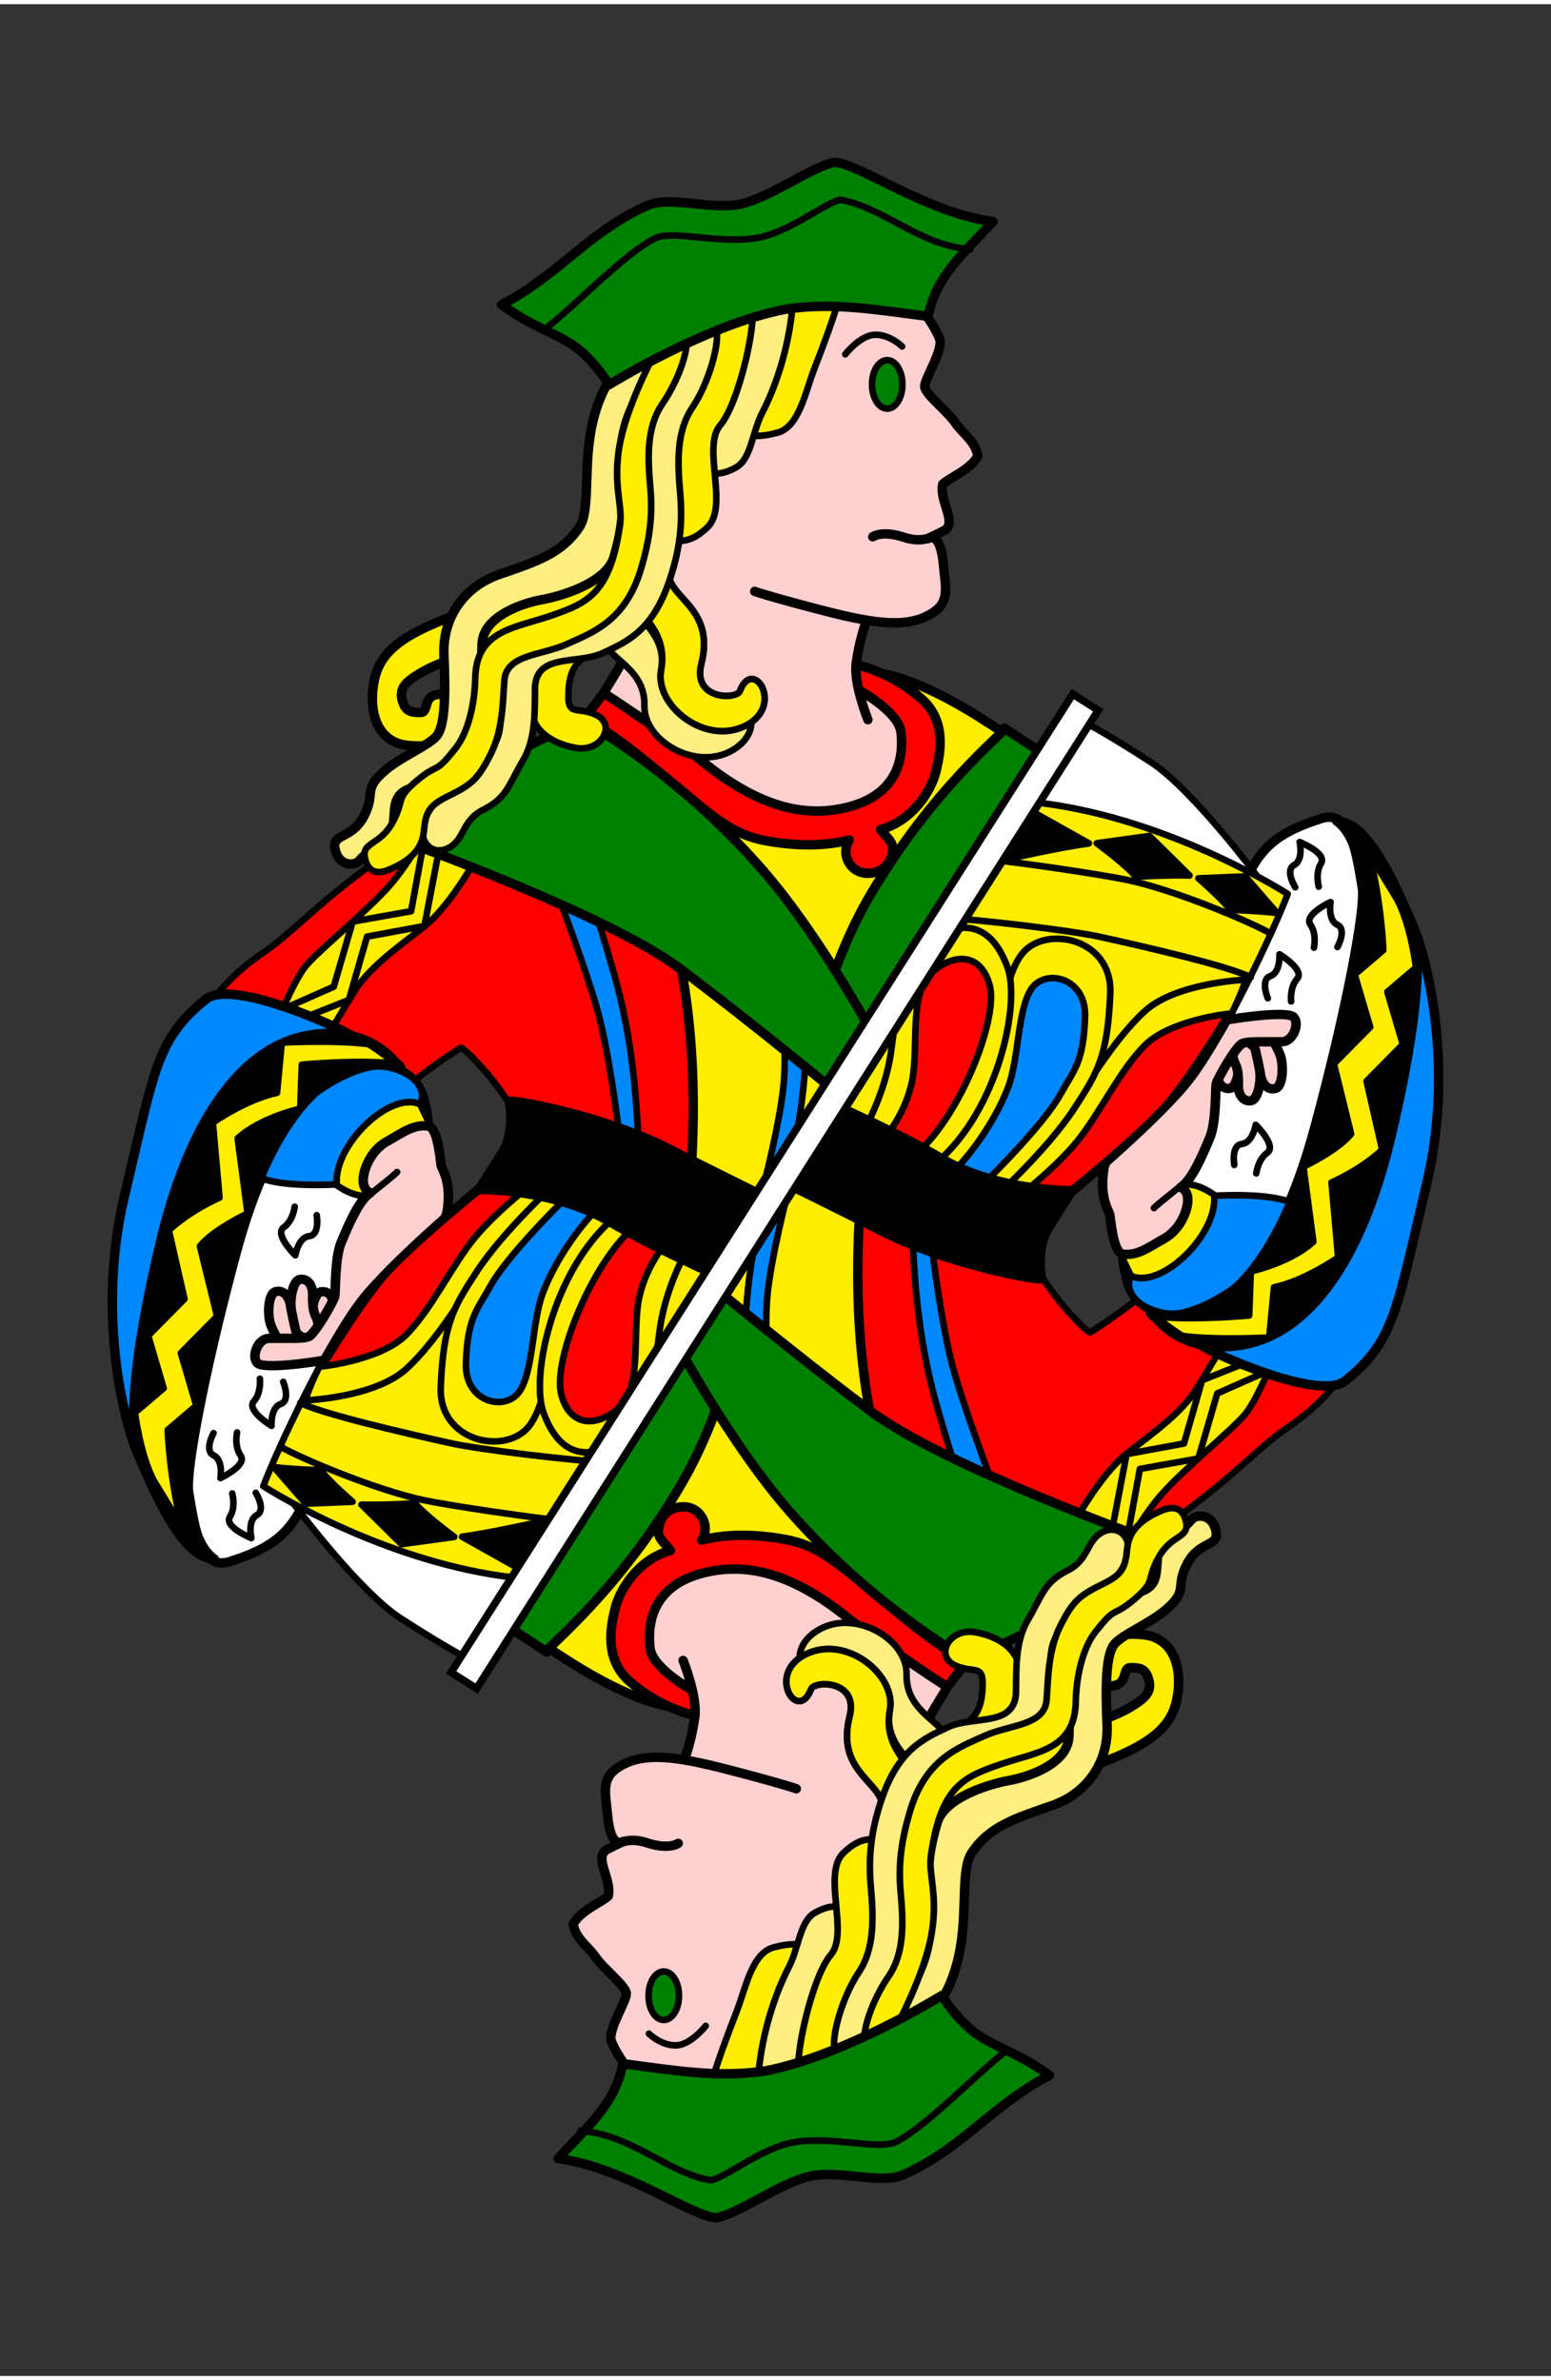 <?xml version="1.0" encoding="UTF-8" standalone="no"?>
<!-- Created with Sodipodi ("http://www.sodipodi.com/") -->
<svg
   xmlns:dc="http://purl.org/dc/elements/1.1/"
   xmlns:cc="http://web.resource.org/cc/"
   xmlns:rdf="http://www.w3.org/1999/02/22-rdf-syntax-ns#"
   xmlns:svg="http://www.w3.org/2000/svg"
   xmlns="http://www.w3.org/2000/svg"
   xmlns:xlink="http://www.w3.org/1999/xlink"
   xmlns:sodipodi="http://sodipodi.sourceforge.net/DTD/sodipodi-0.dtd"
   xmlns:inkscape="http://www.inkscape.org/namespaces/inkscape"
   viewBox="0 0 206 315"
   id="svg548"
   sodipodi:version="0.32"
   width="58mm"
   height="89mm"
   sodipodi:docname="jack-of-diamonds.svg"
   sodipodi:docbase="/home/mikelima/kde/src/playground/artwork/carddecks/tigullio"
   inkscape:version="0.45.1"
   inkscape:output_extension="org.inkscape.output.svg.inkscape">
  <rect x="0" y="0" width="206" height="315" fill="#333333" stroke="none"/>
  <defs
     id="defs550" />
  <sodipodi:namedview
     id="base"
     showgrid="true"
     showguides="false"
     inkscape:zoom="1.6951494"
     inkscape:cx="127.39697"
     inkscape:cy="120.8491"
     inkscape:window-width="1160"
     inkscape:window-height="747"
     inkscape:window-x="0"
     inkscape:window-y="26"
     inkscape:current-layer="svg548" />
  <path
     style="fill:none;fill-rule:evenodd;stroke:black;stroke-opacity:1;stroke-width:0.875;stroke-linejoin:miter;stroke-linecap:round;fill-opacity:1;stroke-dasharray:none;"
     d=""
     id="path734"
     sodipodi:nodetypes="c" />
  <g
     id="g23145">
    <path
       sodipodi:nodetypes="cscsc"
       id="path3654"
       d="M 65.154,120.089 C 65.154,120.089 66.758,127.235 66.228,130.112 C 65.154,135.938 61.054,138.599 61.054,138.599 C 61.054,138.599 61.965,133.13 61.054,130.912 C 60.143,128.695 57.949,125.886 57.949,125.886"
       style="opacity:1;color:black;fill:none;fill-opacity:1;fill-rule:nonzero;stroke:#ffffff;stroke-width:0.877;stroke-linecap:round;stroke-linejoin:round;marker:none;marker-start:none;marker-mid:none;marker-end:none;stroke-miterlimit:4;stroke-dasharray:none;stroke-dashoffset:0;stroke-opacity:1;visibility:visible;display:inline;overflow:visible" />
    <path
       sodipodi:nodetypes="cssssscscccc"
       id="path3656"
       d="M 53.81,110.807 C 53.81,110.807 52.627,111.694 46.862,116.129 C 41.097,120.564 38.531,123.521 35.083,125.886 C 31.636,128.251 29.714,130.248 27.94,132.686 C 26.166,135.124 24.22,142.443 30.071,145.991 C 35.923,149.539 50.706,146.228 54.697,143.182 C 58.688,140.136 61.202,138.599 61.202,138.599 C 61.202,138.599 61.645,138.599 64.158,141.408 C 66.671,144.217 68.15,146.878 68.15,146.878 L 101.116,163.435 L 120.925,131.208 L 53.81,110.807 z "
       style="opacity:1;color:black;fill:red;fill-opacity:1;fill-rule:nonzero;stroke:black;stroke-width:0.875;stroke-linecap:round;stroke-linejoin:round;marker:none;marker-start:none;marker-mid:none;marker-end:none;stroke-miterlimit:4;stroke-dasharray:none;stroke-dashoffset:0;stroke-opacity:1;visibility:visible;display:inline;overflow:visible" />
    <path
       sodipodi:nodetypes="cscsccc"
       id="path2842"
       d="M 133.173,96.663 C 132.485,96.387 125.085,90.86 118.194,89.136 C 109.266,86.904 95.926,94.154 77.144,95.931 C 85.001,107.482 93.677,124.573 91.818,154.56 C 90.815,170.613 97.423,168.998 97.423,168.998 L 139.027,102.935 L 133.173,96.663 z "
       style="opacity:1;color:black;fill:#fe0;fill-opacity:1;fill-rule:nonzero;stroke:black;stroke-width:1.25;stroke-linecap:round;stroke-linejoin:round;marker:none;marker-start:none;marker-mid:none;marker-end:none;stroke-miterlimit:4;stroke-dasharray:none;stroke-dashoffset:0;stroke-opacity:1;visibility:visible;display:inline;overflow:visible" />
    <path
       sodipodi:nodetypes="csscsscssccc"
       id="path2840"
       d="M 111.928,87.299 C 114.349,87.74 118.51,88.847 122.406,92.272 C 125.745,95.207 124.915,99.485 124.288,101.994 C 123.661,104.502 121.2,108.466 116.952,109.625 C 118.25,111.254 119.011,111.399 118.28,113.492 C 117.566,115.538 114.297,116.245 112.894,114.24 C 111.715,112.555 112.79,111.006 112.79,111.006 C 112.79,111.006 109.451,112.043 104.37,111.485 C 99.045,110.901 97.23,110.065 91.216,105.053 C 85.202,100.041 80.963,96.428 77.447,94.968 C 78.764,93.431 80.07,91.659 80.803,90.644 L 111.928,87.299 z "
       style="opacity:1;color:black;fill:red;fill-opacity:1;fill-rule:nonzero;stroke:black;stroke-width:1.253;stroke-linecap:round;stroke-linejoin:round;marker:none;marker-start:none;marker-mid:none;marker-end:none;stroke-miterlimit:4;stroke-dasharray:none;stroke-dashoffset:0;stroke-opacity:1;visibility:visible;display:inline;overflow:visible" />
    <g
       style="opacity:1"
       id="g2834">
      <path
         sodipodi:nodetypes="cssscsssssccsc"
         style="opacity:1;color:black;fill:#ffd0d0;fill-opacity:1;fill-rule:nonzero;stroke:black;stroke-width:1.25;stroke-linecap:round;stroke-linejoin:round;marker:none;marker-start:none;marker-mid:none;marker-end:none;stroke-miterlimit:4;stroke-dasharray:none;stroke-dashoffset:0;stroke-opacity:1;visibility:visible;display:inline;overflow:visible"
         d="M 114.062,91.081 C 114.062,91.081 119.344,93.954 119.658,96.663 C 120.186,101.222 118.325,105.126 112.79,106.593 C 107.254,108.06 101.104,106.935 93.221,100.53 C 91.826,99.397 81.506,92.209 80.19,91.541 C 80.871,89.992 84.651,85.317 84.599,80.565 C 84.532,74.489 83.388,70.98 82.385,65.512 C 81.383,60.045 81.608,53.602 83.658,49.519 C 84.867,47.11 88.467,38.976 100.495,35.969 C 112.524,32.962 117.85,33.8 120.285,36.348 C 122.72,38.896 123.292,41.903 123.292,41.903 L 115.273,81.506 C 115.273,81.506 114.356,83.304 113.73,87.428 C 113.312,90.183 115.273,95.029 115.273,95.029"
         id="path2822" />
      <path
         style="opacity:1;color:black;fill:#ffd0d0;fill-opacity:1;fill-rule:nonzero;stroke:black;stroke-width:1.253;stroke-linecap:round;stroke-linejoin:round;marker:none;marker-start:none;marker-mid:none;marker-end:none;stroke-miterlimit:4;stroke-dasharray:none;stroke-dashoffset:0;stroke-opacity:1;visibility:visible;display:inline;overflow:visible"
         d="M 122.72,40.901 C 122.72,40.901 124.324,43.09 124.811,44.501 C 125.297,45.913 122.812,49.756 122.812,50.758 C 122.812,51.761 125.823,54.061 126.826,55.541 C 127.828,57.022 129.541,58.046 129.872,59.99 C 129.054,61.724 125.998,62.965 125.223,63.734 C 124.671,65.999 127.302,68.967 125.297,69.97 C 123.292,70.972 123.292,70.972 123.292,70.972 C 123.292,70.972 124.88,69.823 125.297,74.397 C 125.611,77.841 126.367,79.801 122.825,81.401 C 119.283,83.001 114.307,81.867 107.254,79.993 C 101.283,78.407 100.238,77.989 100.238,77.989"
         id="path2818"
         sodipodi:nodetypes="csssccscsssc" />
    </g>
    <g
       id="g2786">
      <path
         style="opacity:1;color:black;fill:#fe0;fill-opacity:1;fill-rule:nonzero;stroke:black;stroke-width:0.875;stroke-linecap:round;stroke-linejoin:round;marker:none;marker-start:none;marker-mid:none;marker-end:none;stroke-miterlimit:4;stroke-dasharray:none;stroke-dashoffset:0;stroke-opacity:1;visibility:visible;display:inline;overflow:visible"
         d="M 101.864,45.095 C 101.864,45.095 99.083,53.506 96.976,53.914 C 95.009,55.06 97.57,58.445 103.013,56.974 C 106.118,56.401 106.928,51.554 108.15,48.435 C 110.887,41.453 112.885,35.369 112.289,33.487 C 111.692,31.606 102.275,33.851 101.864,45.095 z "
         id="path2768"
         sodipodi:nodetypes="cccssc" />
      <path
         style="opacity:1;color:black;fill:#ffee80;fill-opacity:1;fill-rule:nonzero;stroke:black;stroke-width:0.875;stroke-linecap:round;stroke-linejoin:round;marker:none;marker-start:none;marker-mid:none;marker-end:none;stroke-miterlimit:4;stroke-dasharray:none;stroke-dashoffset:0;stroke-opacity:1;visibility:visible;display:inline;overflow:visible"
         d="M 93.518,48.47 C 93.518,48.47 94.532,56.136 92.602,56.975 C 90.205,58.017 92.25,64.693 97.803,61.498 C 99.769,60.367 99.922,56.831 101.225,54.303 C 103.612,49.674 105.271,43.552 105.406,37.698 C 105.452,35.725 93.511,39.63 93.518,48.47 z "
         id="path2766"
         sodipodi:nodetypes="cssssc" />
      <path
         style="opacity:1;color:black;fill:#fe0;fill-opacity:1;fill-rule:nonzero;stroke:black;stroke-width:1.25;stroke-linecap:round;stroke-linejoin:round;marker:none;marker-start:none;marker-mid:none;marker-end:none;stroke-miterlimit:4;stroke-dasharray:none;stroke-dashoffset:0;stroke-opacity:1;visibility:visible;display:inline;overflow:visible"
         d="M 82.71,48.226 C 82.71,48.226 82.229,49.388 81.384,56.04 C 80.539,62.692 80.384,66.388 76.043,72.597 C 72.021,78.348 69.112,78.42 64.305,79.899 C 53.233,83.304 50.458,86.01 49.682,89.947 C 48.907,93.884 50.047,97.991 54.078,98.434 C 58.11,98.878 59.606,97.58 60.537,95.658 C 61.467,93.737 61.157,91.371 58.211,91.667 C 56.153,91.873 56.97,94.072 55.885,94.072 C 54.799,94.072 54.003,94.032 53.549,92.85 C 52.788,90.871 53.895,89.987 56.04,88.71 C 57.922,87.591 62.675,85.92 69.32,83.536 C 75.422,81.347 81.421,77.802 82.79,75.946 C 85.799,71.867 84.122,62.905 84.881,59.728 C 85.656,56.483 89.068,45.692 86.587,45.544 C 84.106,45.396 83.796,47.17 82.71,48.226 z "
         id="path2760"
         sodipodi:nodetypes="cssssssssssssssc" />
    </g>
    <path
       sodipodi:nodetypes="cssssssssssssssssssc"
       id="path1976"
       d="M 81.326,49.414 C 81.326,49.414 79.235,51.923 78.399,57.15 C 77.562,62.376 78.359,67.342 76.935,69.484 C 74.586,73.019 71.081,74.084 66.273,75.756 C 61.465,77.429 58.753,81.663 58.96,86.444 C 59.181,91.551 59.151,95.99 57.91,97.29 C 56.637,98.624 53.199,99.972 51.011,101.889 C 48.112,104.43 49.979,104.768 48.306,107.903 C 46.634,111.039 43.954,110.043 44.53,112.342 C 45.107,114.642 47.179,114.37 47.666,113.806 C 49.872,111.256 52.057,111.297 52.266,108.788 C 52.475,106.28 52.213,104.681 55.131,103.98 C 58.534,103.162 61.046,103.771 62.51,97.29 C 63.973,90.809 63.954,87.773 64.024,85.005 C 64.129,80.983 70.252,79.39 71.9,79.103 C 74.304,78.685 80.489,76.943 81.535,73.457 C 82.58,69.97 82.998,66.767 82.58,62.794 C 82.162,58.822 82.789,55.059 84.88,51.923 C 86.97,48.787 89.504,47.283 88.877,45.402 C 88.25,43.52 81.744,49.414 81.326,49.414 z "
       style="opacity:1;color:black;fill:#ffee80;fill-opacity:1;fill-rule:nonzero;stroke:black;stroke-width:1.253;stroke-linecap:round;stroke-linejoin:round;marker:none;marker-start:none;marker-mid:none;marker-end:none;stroke-miterlimit:4;stroke-dasharray:none;stroke-dashoffset:0;stroke-opacity:1;visibility:visible;display:inline;overflow:visible" />
    <g
       id="g2808">
      <g
         id="g2778">
        <path
           sodipodi:nodetypes="cssssss"
           id="path2776"
           d="M 86.616,78.471 C 86.484,82.396 91.454,83.491 90.734,91.54 C 90.288,96.524 96.112,95.515 96.364,94.316 C 97.42,89.299 102.981,95.808 97.244,99.107 C 92.363,101.914 85.48,97.796 85.593,93.214 C 85.716,88.236 80.958,87.075 79.91,84.351 C 76.033,74.275 86.853,71.456 86.616,78.471 z "
           style="opacity:1;color:black;fill:#ffee80;fill-opacity:1;fill-rule:nonzero;stroke:black;stroke-width:0.875;stroke-linecap:round;stroke-linejoin:round;marker:none;marker-start:none;marker-mid:none;marker-end:none;stroke-miterlimit:4;stroke-dasharray:none;stroke-dashoffset:0;stroke-opacity:1;visibility:visible;display:inline;overflow:visible" />
        <path
           sodipodi:nodetypes="cssssss"
           id="path2774"
           d="M 88.863,74.966 C 88.118,78.823 95.118,79.769 93.148,87.606 C 91.929,92.459 97.839,92.373 98.276,91.228 C 100.102,86.437 104.578,93.735 98.395,96.097 C 93.137,98.107 86.982,92.964 87.809,88.456 C 88.708,83.558 84.19,81.668 83.581,78.814 C 81.327,68.256 90.193,68.075 88.863,74.966 z "
           style="opacity:1;color:black;fill:#fe0;fill-opacity:1;fill-rule:nonzero;stroke:black;stroke-width:0.875;stroke-linecap:round;stroke-linejoin:round;marker:none;marker-start:none;marker-mid:none;marker-end:none;stroke-miterlimit:4;stroke-dasharray:none;stroke-dashoffset:0;stroke-opacity:1;visibility:visible;display:inline;overflow:visible" />
      </g>
      <path
         style="opacity:1;color:black;fill:#fe0;fill-opacity:1;fill-rule:nonzero;stroke:black;stroke-width:0.875;stroke-linecap:round;stroke-linejoin:round;marker:none;marker-start:none;marker-mid:none;marker-end:none;stroke-miterlimit:4;stroke-dasharray:none;stroke-dashoffset:0;stroke-opacity:1;visibility:visible;display:inline;overflow:visible"
         d="M 88.398,66.042 C 88.081,71.027 89.37,72.457 88.863,74.966 C 88.084,78.816 95.118,79.769 93.148,87.606 C 91.929,92.459 97.839,92.373 98.276,91.228 C 100.102,86.437 104.578,93.735 98.395,96.097 C 93.137,98.107 86.982,92.964 87.809,88.456 C 88.708,83.558 85.23,81.245 83.581,78.814 C 81.423,75.632 82.751,71.638 83.671,66.907 C 84.596,62.155 88.643,62.166 88.398,66.042 z "
         id="path2770"
         sodipodi:nodetypes="csssssszs" />
    </g>
    <path
       transform="translate(0.293,-0.691)"
       sodipodi:type="arc"
       d="M 119.553 51.191 A 2.008 3.146 0 1 1  115.538,51.191 A 2.008 3.146 0 1 1  119.553 51.191 z"
       sodipodi:ry="3.1464531"
       sodipodi:rx="2.0077493"
       sodipodi:cy="51.191383"
       sodipodi:cx="117.54575"
       id="path2814"
       style="opacity:1;color:black;fill:green;fill-opacity:1;fill-rule:nonzero;stroke:black;stroke-width:0.877;stroke-linecap:round;stroke-linejoin:round;marker:none;marker-start:none;marker-mid:none;marker-end:none;stroke-miterlimit:4;stroke-dasharray:none;stroke-dashoffset:0;stroke-opacity:1;visibility:visible;display:inline;overflow:visible" />
    <path
       id="path2816"
       d="M 119.816,45.466 C 119.816,45.466 118.28,43.908 116.276,43.908 C 114.271,43.908 112.266,46.501 112.266,46.501"
       style="opacity:1;color:black;fill:none;fill-opacity:1;fill-rule:nonzero;stroke:black;stroke-width:0.875;stroke-linecap:round;stroke-linejoin:round;marker:none;marker-start:none;marker-mid:none;marker-end:none;stroke-miterlimit:4;stroke-dasharray:none;stroke-dashoffset:0;stroke-opacity:1;visibility:visible;display:inline;overflow:visible" />
    <path
       sodipodi:nodetypes="csc"
       id="path2838"
       d="M 123.883,70.676 C 123.883,70.676 122.479,71.605 120.138,70.825 C 117.13,69.822 115.919,70.739 115.919,70.739"
       style="opacity:1;color:black;fill:#ffd0d0;fill-opacity:1;fill-rule:nonzero;stroke:black;stroke-width:1.25;stroke-linecap:round;stroke-linejoin:round;marker:none;marker-start:none;marker-mid:none;marker-end:none;stroke-miterlimit:4;stroke-dasharray:none;stroke-dashoffset:0;stroke-opacity:1;visibility:visible;display:inline;overflow:visible" />
    <path
       sodipodi:nodetypes="csccscccc"
       id="path2846"
       transform="matrix(1.002,0,0,1.002,0,-0.552)"
       d="M 133.125,96.5 C 133.125,96.5 133.187,96.531 133.188,96.531 C 133.182,96.51 133.178,96.488 133.125,96.5 z M 133.188,96.562 C 132.986,97.212 123.627,104.539 115.375,118.594 C 109.368,128.825 107.649,139.693 107.649,139.693 L 112.012,144.965 L 140.312,101.156 C 137.151,99.188 133.284,96.627 133.188,96.562 z "
       style="opacity:1;color:black;fill:green;fill-opacity:1;fill-rule:nonzero;stroke:black;stroke-width:1.25;stroke-linecap:round;stroke-linejoin:round;marker:none;marker-start:none;marker-mid:none;marker-end:none;stroke-miterlimit:4;stroke-dasharray:none;stroke-dashoffset:0;stroke-opacity:1;visibility:visible;display:inline;overflow:visible" />
    <path
       sodipodi:nodetypes="cscsscc"
       id="path3602"
       d="M 74.179,118.544 C 74.179,118.544 77.732,127.87 79.35,133.614 C 80.969,139.358 82.252,150.104 82.252,150.104 C 82.252,150.104 85.336,153.364 84.948,152.285 C 84.56,151.207 84.943,140.754 81.626,129.043 C 78.319,117.368 77.653,117.074 77.653,117.074 L 74.179,118.544 z "
       style="opacity:1;color:black;fill:#08f;fill-opacity:1;fill-rule:nonzero;stroke:black;stroke-width:0.877;stroke-linecap:round;stroke-linejoin:round;marker:none;marker-start:none;marker-mid:none;marker-end:none;stroke-miterlimit:4;stroke-dasharray:none;stroke-dashoffset:0;stroke-opacity:1;visibility:visible;display:inline;overflow:visible" />
    <g
       id="g3610">
      <path
         style="opacity:1;color:black;fill:#fe0;fill-opacity:1;fill-rule:nonzero;stroke:black;stroke-width:0.877;stroke-linecap:round;stroke-linejoin:round;marker:none;marker-start:none;marker-mid:none;marker-end:none;stroke-miterlimit:4;stroke-dasharray:none;stroke-dashoffset:0;stroke-opacity:1;visibility:visible;display:inline;overflow:visible"
         d="M 63.764,112.551 C 63.764,112.551 60.001,119.66 56.238,122.586 C 52.475,125.513 48.972,128.022 47.039,131.158 C 45.107,134.294 43.276,137.43 43.276,137.43 L 36.586,135.757 C 36.586,135.757 38.886,129.904 40.558,127.813 C 42.231,125.722 48.983,120.287 51.848,116.942 C 54.713,113.597 56.656,109.625 56.656,109.625 L 63.764,112.551 z "
         id="path3604"
         sodipodi:nodetypes="cssccsscc" />
      <path
         style="opacity:1;color:black;fill:none;fill-opacity:1;fill-rule:nonzero;stroke:black;stroke-width:0.877;stroke-linecap:round;stroke-linejoin:round;marker:none;marker-start:none;marker-mid:none;marker-end:none;stroke-miterlimit:4;stroke-dasharray:none;stroke-dashoffset:0;stroke-opacity:1;visibility:visible;display:inline;overflow:visible"
         d="M 56.009,112.813 L 54.601,120.464 L 46.842,121.847 L 44.328,130.489 L 37.821,133.369"
         id="path3606"
         sodipodi:nodetypes="ccccc" />
      <path
         style="opacity:1;color:black;fill:none;fill-opacity:1;fill-rule:nonzero;stroke:black;stroke-width:0.877;stroke-linecap:round;stroke-linejoin:round;marker:none;marker-start:none;marker-mid:none;marker-end:none;stroke-miterlimit:4;stroke-dasharray:none;stroke-dashoffset:0;stroke-opacity:1;visibility:visible;display:inline;overflow:visible"
         d="M 58.05,113.662 L 56.37,122.432 L 48.749,123.842 L 46.338,132.245 L 37.701,135.686"
         id="path3608"
         sodipodi:nodetypes="ccccc" />
    </g>
    <path
       sodipodi:nodetypes="cscsscc"
       id="path3600"
       d="M 103.695,129.067 C 103.695,129.067 104.532,137.848 104.113,143.075 C 103.695,148.301 101.283,157.466 101.283,157.466 C 101.283,157.466 103.068,161.195 103.068,160.184 C 103.068,159.173 105.995,153.11 106.831,142.447 C 107.665,131.817 108.086,129.067 108.086,129.067 L 103.695,129.067 z "
       style="opacity:1;color:black;fill:#08f;fill-opacity:1;fill-rule:nonzero;stroke:black;stroke-width:0.877;stroke-linecap:round;stroke-linejoin:round;marker:none;marker-start:none;marker-mid:none;marker-end:none;stroke-miterlimit:4;stroke-dasharray:none;stroke-dashoffset:0;stroke-opacity:1;visibility:visible;display:inline;overflow:visible" />
    <path
       sodipodi:nodetypes="cscsccsc"
       id="path2844"
       d="M 77.771,95.029 C 77.771,95.029 68.492,98.901 65.855,101.053 C 60.53,105.399 53.458,111.088 53.458,111.088 C 53.458,111.088 80.704,120.92 90.214,128.022 C 99.723,135.124 111.849,145.148 111.849,145.148 L 117.075,138.893 C 117.075,138.893 109.395,124.183 100.978,114.642 C 88.643,100.663 76.517,94.99 77.771,95.029 z "
       style="opacity:1;color:black;fill:green;fill-opacity:1;fill-rule:nonzero;stroke:black;stroke-width:1.253;stroke-linecap:round;stroke-linejoin:round;marker:none;marker-start:none;marker-mid:none;marker-end:none;stroke-miterlimit:4;stroke-dasharray:none;stroke-dashoffset:0;stroke-opacity:1;visibility:visible;display:inline;overflow:visible" />
    <g
       id="g2803">
      <path
         style="opacity:1;color:black;fill:#fe0;fill-opacity:1;fill-rule:nonzero;stroke:black;stroke-width:0.875;stroke-linecap:round;stroke-linejoin:round;marker:none;marker-start:none;marker-mid:none;marker-end:none;stroke-miterlimit:4;stroke-dasharray:none;stroke-dashoffset:0;stroke-opacity:1;visibility:visible;display:inline;overflow:visible"
         d="M 88.645,56.748 C 88.645,56.748 89.627,64.741 87.52,65.149 C 84.443,65.745 83.66,65.988 83.3,68.54 C 82.003,77.728 84.003,78.535 79.167,80.207 C 74.332,81.88 70.704,85.496 70.57,93.26 C 70.512,96.605 73.604,98.279 76.492,98.778 C 79.922,99.371 81.877,95.659 79.174,94.388 C 76.76,93.252 75.441,94.592 75.486,91.824 C 75.561,87.174 77.438,86.701 80.781,85.186 C 84.22,83.627 86.104,81.837 88.174,73.177 C 89.024,69.624 90.338,72.992 93.975,69.463 C 96.838,66.686 93.199,58.84 95.648,55.938 C 98.208,52.907 100.463,42.274 99.866,40.392 C 99.269,38.51 88.324,40.487 88.645,56.748 z "
         id="path2764"
         sodipodi:nodetypes="cssssssssssssc" />
      <path
         style="opacity:1;color:black;fill:#ffee80;fill-opacity:1;fill-rule:nonzero;stroke:black;stroke-width:0.875;stroke-linecap:round;stroke-linejoin:round;marker:none;marker-start:none;marker-mid:none;marker-end:none;stroke-miterlimit:4;stroke-dasharray:none;stroke-dashoffset:0;stroke-opacity:1;visibility:visible;display:inline;overflow:visible"
         d="M 90.49,44.485 C 90.49,44.485 86.257,53.738 85.327,59.093 C 84.396,64.449 86.332,68.18 84.95,70.43 C 83.344,73.044 85.313,77.873 80.427,79.587 C 75.542,81.301 67.542,81.227 66.85,89.153 C 66.158,97.079 67.128,96.514 64.258,100.37 C 61.387,104.226 61.941,102.28 59.008,104.856 C 53.63,109.578 56.838,113.952 59.939,111.849 C 61.697,110.656 61.51,108.322 64.17,106.998 C 67.357,105.412 67.555,103.672 69.502,100.37 C 71.199,97.492 71.011,93.724 71.056,90.888 C 71.132,86.124 76.654,87.744 80.031,86.191 C 83.506,84.594 86.875,83.049 89.115,75.95 C 90.24,72.383 90.703,69.095 90.346,65.025 C 89.988,60.955 89.792,56.796 91.956,53.583 C 94.12,50.37 95.705,44.916 95.103,42.988 C 94.5,41.06 90.912,44.485 90.49,44.485 z "
         id="path2762"
         sodipodi:nodetypes="csssssssssssssssc" />
      <path
         style="opacity:1;color:black;fill:#fe0;fill-opacity:1;fill-rule:nonzero;stroke:black;stroke-width:0.875;stroke-linecap:round;stroke-linejoin:round;marker:none;marker-start:none;marker-mid:none;marker-end:none;stroke-miterlimit:4;stroke-dasharray:none;stroke-dashoffset:0;stroke-opacity:1;visibility:visible;display:inline;overflow:visible"
         d="M 86.814,46.665 C 86.814,46.665 83.21,53.387 82.289,58.613 C 81.368,63.84 82.716,66.548 82.355,69.1 C 81.058,78.288 78.032,79.539 73.197,81.211 C 68.361,82.884 63.244,83.119 63.121,89.533 C 63.057,92.842 62.216,96.616 60.558,98.753 C 57.667,102.478 58.329,100.622 55.362,103.131 C 52.394,105.64 53.846,105.566 52.123,108.702 C 50.399,111.838 47.952,111.21 48.491,113.51 C 49.03,115.81 50.799,115.303 51.603,114.974 C 54.112,113.945 56.034,112.465 56.284,109.956 C 56.534,107.447 56.814,106.514 59.447,105.222 C 62.601,103.674 63.468,102.985 65.157,99.64 C 66.831,96.325 66.786,92.415 66.991,89.795 C 67.262,86.338 71.911,86.522 75.254,85.007 C 78.693,83.448 83.09,81.954 85.16,74.92 C 86.192,71.416 86.732,68.23 86.379,64.258 C 86.025,60.286 85.831,56.227 87.972,53.091 C 90.114,49.955 91.683,45.643 91.087,43.761 C 90.49,41.879 87.232,46.665 86.814,46.665 z "
         id="path2865"
         sodipodi:nodetypes="cssssssssssssssssssc" />
    </g>
    <g
       id="g2782">
      <path
         style="opacity:1;fill:green;fill-opacity:1;fill-rule:evenodd;stroke:black;stroke-width:1.253;stroke-linecap:round;stroke-linejoin:round;stroke-miterlimit:4;stroke-dasharray:none;stroke-opacity:1"
         d="M 131.867,28.876 C 123.098,27.727 113.797,20.985 110.803,21.016 C 108.008,21.537 102.894,25.268 98.863,26.429 C 95.014,27.538 89.051,25.393 86.071,26.703 C 78.28,30.129 74.191,36 66.618,39.919 C 70.702,42.906 73.683,43.585 76.32,45.447 C 78.956,47.309 80.905,50.536 80.905,50.536 C 80.905,50.536 93.898,42.497 104.34,40.519 C 110.693,39.548 116.544,40.61 123.274,41.471 C 124.334,35.917 128.23,32.939 131.867,28.876 z "
         id="path1978"
         sodipodi:nodetypes="ccsscscccc" />
      <path
         style="color:black;fill:none;fill-opacity:1;fill-rule:evenodd;stroke:black;stroke-width:0.877;stroke-linecap:round;stroke-linejoin:round;marker:none;marker-start:none;marker-mid:none;marker-end:none;stroke-miterlimit:4;stroke-dasharray:none;stroke-dashoffset:0;stroke-opacity:1;visibility:visible;display:inline;overflow:visible"
         d="M 128.886,32.548 C 122.152,32.088 117.374,26.981 111.62,25.988 C 109.578,26.343 104.947,30.241 100.651,31.025 C 95.669,31.936 89.305,29.944 87.001,31.095 C 82.944,33.123 76.678,39.816 72.22,43.291"
         id="path2866"
         sodipodi:nodetypes="ccsss" />
    </g>
    <path
       transform="matrix(1.002,0,0,1.002,0,-0.552)"
       sodipodi:nodetypes="cssscsssccs"
       style="opacity:1;color:black;fill:#08f;fill-opacity:1;fill-rule:nonzero;stroke:black;stroke-width:1.25;stroke-linecap:round;stroke-linejoin:round;marker:none;marker-start:none;marker-mid:none;marker-end:none;stroke-miterlimit:4;stroke-dasharray:none;stroke-dashoffset:0;stroke-opacity:1;visibility:visible;display:inline;overflow:visible"
       d="M 45.721,136.781 C 42.651,135.153 30.419,129.918 27.287,132.443 C 20.7,137.752 20.482,141.84 16.505,158.483 C 12.529,175.126 16.991,189.992 18.253,192.691 C 19.475,195.307 23.977,207.251 28.562,206.531 C 26.374,205.013 25.693,199.835 25,197.719 C 24.138,195.087 27.11,181.465 31.281,166.031 C 35.453,150.597 41.721,142.241 48.812,141.406 C 50.78,141.175 52.208,141.471 53.281,142 C 53.2,141.702 53.092,141.451 52.969,141.25 C 52.969,141.25 51.501,139.847 45.721,136.781 z "
       id="path3652" />
    <g
       id="g3637">
      <g
         id="g3624">
        <path
           sodipodi:nodetypes="cssssssc"
           id="path3615"
           d="M 56.447,146.211 C 56.447,146.211 56.029,140.357 48.921,141.193 C 41.813,142.029 35.541,150.392 31.359,165.863 C 27.178,181.333 24.609,194.9 25.059,197.64 C 25.924,202.901 26.76,208.064 30.523,206.839 C 34.189,205.645 37.213,204.33 39.304,200.985 C 41.395,197.64 49.339,184.097 51.848,177.152 C 54.356,170.207 58.12,149.974 56.447,146.211 z "
           style="opacity:1;color:black;fill:white;fill-opacity:1;fill-rule:nonzero;stroke:black;stroke-width:1.253;stroke-linecap:round;stroke-linejoin:round;marker:none;marker-start:none;marker-mid:none;marker-end:none;stroke-miterlimit:4;stroke-dasharray:none;stroke-dashoffset:0;stroke-opacity:1;visibility:visible;display:inline;overflow:visible" />
        <g
           style="opacity:0.995"
           transform="matrix(0.906,0.203,-0.198,0.925,36.475,5.92)"
           id="g2928">
          <g
             id="g2924">
            <path
               sodipodi:nodetypes="csccs"
               id="path2903"
               d="M 52.036,139.4 C 51.812,136.216 46.853,135.557 44.444,136.367 C 39.827,137.918 31.006,146.242 31.288,155.003 C 34.688,155.999 42.817,153.643 42.817,153.643 C 56.72,149.022 52.287,142.965 52.036,139.4 z "
               style="opacity:1;color:black;fill:#08f;fill-opacity:1;fill-rule:evenodd;stroke:black;stroke-width:0.936;stroke-linecap:round;stroke-linejoin:round;marker:none;marker-start:none;marker-mid:none;marker-end:none;stroke-miterlimit:4;stroke-dasharray:none;stroke-dashoffset:0;stroke-opacity:1;visibility:visible;display:inline;overflow:visible" />
            <path
               sodipodi:nodetypes="ccccc"
               id="path2901"
               d="M 54.646,143.27 C 54.646,143.27 54.873,143.928 51.958,140.151 C 47.255,139.176 40.94,148.637 42.749,153.811 C 46.06,155.153 47.622,154.137 47.622,154.137 L 54.646,143.27 z "
               style="opacity:1;color:black;fill:#fe0;fill-opacity:1;fill-rule:evenodd;stroke:black;stroke-width:0.936;stroke-linecap:round;stroke-linejoin:round;marker:none;marker-start:none;marker-mid:none;marker-end:none;stroke-miterlimit:4;stroke-dasharray:none;stroke-dashoffset:0;stroke-opacity:1;visibility:visible;display:inline;overflow:visible" />
          </g>
          <g
             id="g2997"
             transform="matrix(1,0,0,0.952,-5.78,2.244)"
             style="opacity:1">
            <path
               style="color:black;fill:#ffd0d0;fill-opacity:1;fill-rule:evenodd;stroke:black;stroke-width:1.366;stroke-linecap:round;stroke-linejoin:round;marker:none;marker-start:none;marker-mid:none;marker-end:none;stroke-miterlimit:4;stroke-dasharray:none;stroke-dashoffset:0;stroke-opacity:1;visibility:visible;display:inline;overflow:visible"
               d="M 45.507,183.909 C 45.507,183.909 44.285,182.725 43.496,181.502 C 42.683,180.242 42.132,177.108 43.092,176.517 C 44.053,175.926 45.099,176.628 45.606,177.921 C 46.271,179.622 46.729,180.239 47.306,180.734 C 48.097,181.414 49.08,183.628 48.119,184.138 C 47.158,184.648 45.532,183.983 45.507,183.909 z "
               id="path2796"
               sodipodi:nodetypes="csssssc" />
            <path
               style="color:black;fill:#ffd0d0;fill-opacity:1;fill-rule:evenodd;stroke:black;stroke-width:1.366;stroke-linecap:round;stroke-linejoin:round;marker:none;marker-start:none;marker-mid:none;marker-end:none;stroke-miterlimit:4;stroke-dasharray:none;stroke-dashoffset:0;stroke-opacity:1;visibility:visible;display:inline;overflow:visible"
               d="M 49.234,179.785 C 48.67,178.395 48.481,175.424 49.535,175.023 C 50.589,174.622 51.487,175.506 51.743,176.871 C 53.623,179.827 52.294,184.75 49.234,179.785 z "
               id="path2800"
               sodipodi:nodetypes="cscc" />
            <path
               style="color:black;fill:#ffd0d0;fill-opacity:1;fill-rule:evenodd;stroke:black;stroke-width:1.366;stroke-linecap:round;stroke-linejoin:round;marker:none;marker-start:none;marker-mid:none;marker-end:none;stroke-miterlimit:4;stroke-dasharray:none;stroke-dashoffset:0;stroke-opacity:1;visibility:visible;display:inline;overflow:visible"
               d="M 47.205,181.636 C 47.205,181.636 46.456,180.033 45.908,178.685 C 45.344,177.296 45.155,174.325 46.209,173.923 C 47.263,173.522 48.16,174.406 48.417,175.771 C 48.753,177.566 49.089,178.258 49.563,178.851 C 50.214,179.666 50.767,182.025 49.728,182.347 C 48.688,182.669 47.215,181.713 47.205,181.636 z "
               id="path2798"
               sodipodi:nodetypes="csssssc" />
            <path
               sodipodi:nodetypes="cssssssscssss"
               id="path1905"
               d="M 62.596,153.148 C 63.434,154.24 64.527,155.867 64.736,159.421 C 64.945,162.975 56.588,182.74 53.037,184.326 C 49.485,185.911 43.774,187.961 42.754,187.375 C 41.661,186.748 42.006,183.829 43.572,183.436 C 46.43,182.72 48.217,182.475 49.054,181.937 C 49.89,181.399 51.539,175.978 51.539,175.257 C 51.539,174.536 50.374,169.7 50.84,167.263 C 51.124,165.782 51.925,160.659 53.424,159.196 C 52.335,158.989 51.957,157.903 51.957,156.649 C 51.957,155.394 52.4,152.922 54.244,151.249 C 56.088,149.577 57.397,147.908 59.522,147.734 C 61.021,147.612 62.389,152.878 62.596,153.148 z "
               style="opacity:1;color:black;fill:#ffd0d0;fill-opacity:1;fill-rule:evenodd;stroke:black;stroke-width:1.37;stroke-linecap:round;stroke-linejoin:round;marker:none;marker-start:none;marker-mid:none;marker-end:none;stroke-miterlimit:4;stroke-dasharray:none;stroke-dashoffset:0;stroke-opacity:1;visibility:visible;display:inline;overflow:visible" />
            <path
               sodipodi:nodetypes="cz"
               id="path2794"
               d="M 56.545,155.355 C 56.171,156.034 53.668,159.087 53.202,159.766"
               style="color:black;fill:none;fill-opacity:1;fill-rule:evenodd;stroke:black;stroke-width:0.959;stroke-linecap:round;stroke-linejoin:round;marker:none;marker-start:none;marker-mid:none;marker-end:none;stroke-miterlimit:4;stroke-dasharray:none;stroke-dashoffset:0;stroke-opacity:1;visibility:visible;display:inline;overflow:visible" />
          </g>
        </g>
      </g>
    </g>
    <path
       id="path3684"
       d="M 39.093,199.276 C 39.093,199.276 47.61,210.704 53.126,214.312 C 58.642,217.919 63.15,220.326 63.15,220.326 L 79.758,195.863 L 39.093,199.276 z "
       style="opacity:1;color:black;fill:white;fill-opacity:1;fill-rule:nonzero;stroke:black;stroke-width:0.875;stroke-linecap:round;stroke-linejoin:round;marker:none;marker-start:none;marker-mid:none;marker-end:none;stroke-miterlimit:4;stroke-dasharray:none;stroke-dashoffset:0;stroke-opacity:1;visibility:visible;display:inline;overflow:visible" />
    <g
       id="g3753">
      <path
         style="opacity:1;color:black;fill:#fe0;fill-opacity:1;fill-rule:nonzero;stroke:black;stroke-width:0.875;stroke-linecap:round;stroke-linejoin:round;marker:none;marker-start:none;marker-mid:none;marker-end:none;stroke-miterlimit:4;stroke-dasharray:none;stroke-dashoffset:0;stroke-opacity:1;visibility:visible;display:inline;overflow:visible"
         d="M 101.814,162.426 L 70.908,209.206 C 55.192,208.161 40.237,200.104 34.973,196.83 C 36.441,192.822 43.693,177.048 48.474,171.364 C 53.263,165.669 63.855,156.873 63.855,156.873 L 101.814,162.426 z "
         id="path3682"
         sodipodi:nodetypes="cccscc" />
      <g
         id="g3742">
        <g
           id="g3730">
          <path
             style="opacity:1;color:black;fill:#fe0;fill-opacity:1;fill-rule:nonzero;stroke:black;stroke-width:0.875;stroke-linecap:round;stroke-linejoin:round;marker:none;marker-start:none;marker-mid:none;marker-end:none;stroke-miterlimit:4;stroke-dasharray:none;stroke-dashoffset:0;stroke-opacity:1;visibility:visible;display:inline;overflow:visible"
             d="M 66.487,156.373 C 66.487,156.373 48.417,171.44 45.012,176.543 C 41.608,181.646 40.558,185.433 40.558,185.433 C 40.558,185.433 49.83,185.088 54.02,181.2 C 58.21,177.311 61.72,171.202 64.863,166.585 C 68.005,161.968 73.72,157.102 73.72,157.102 L 66.487,156.373 z "
             id="path3660"
             sodipodi:nodetypes="cscsscc" />
          <path
             style="opacity:1;color:black;fill:red;fill-opacity:1;fill-rule:nonzero;stroke:black;stroke-width:0.875;stroke-linecap:round;stroke-linejoin:round;marker:none;marker-start:none;marker-mid:none;marker-end:none;stroke-miterlimit:4;stroke-dasharray:none;stroke-dashoffset:0;stroke-opacity:1;visibility:visible;display:inline;overflow:visible"
             d="M 64.496,156.873 C 64.496,156.873 54.356,165.026 50.907,169.103 C 47.572,173.045 42.858,180.915 42.858,180.915 C 42.858,180.915 50.593,180.079 53.938,176.734 C 57.283,173.389 59.965,167.627 62.928,163.981 C 65.646,160.636 70.166,157.082 70.166,157.082 L 64.496,156.873 z "
             id="path3658"
             sodipodi:nodetypes="cscsscc" />
        </g>
        <g
           id="g3734">
          <path
             style="opacity:1;color:black;fill:#fe0;fill-opacity:1;fill-rule:nonzero;stroke:black;stroke-width:0.875;stroke-linecap:round;stroke-linejoin:round;marker:none;marker-start:none;marker-mid:none;marker-end:none;stroke-miterlimit:4;stroke-dasharray:none;stroke-dashoffset:0;stroke-opacity:1;visibility:visible;display:inline;overflow:visible"
             d="M 74.318,156.107 C 74.318,156.107 66.938,162.753 63.284,168.386 C 60.287,173.006 58.884,175.149 58.54,183.65 C 58.245,190.974 67.12,192.737 70.209,188.926 C 73.297,185.115 72.926,175.855 75.356,170.459 C 78.788,162.838 82.427,162.374 83.052,159.768 C 79.392,157.475 75.143,156.448 74.318,156.107 z "
             id="path3664"
             sodipodi:nodetypes="csssscc" />
          <path
             style="opacity:1;color:black;fill:#08f;fill-opacity:1;fill-rule:nonzero;stroke:black;stroke-width:0.875;stroke-linecap:round;stroke-linejoin:round;marker:none;marker-start:none;marker-mid:none;marker-end:none;stroke-miterlimit:4;stroke-dasharray:none;stroke-dashoffset:0;stroke-opacity:1;visibility:visible;display:inline;overflow:visible"
             d="M 74.551,159.138 C 74.551,159.138 67.381,166.19 65.154,170.207 C 63.328,173.502 62.092,174.434 61.883,180.497 C 61.703,185.72 67.109,186.978 68.991,184.26 C 70.872,181.542 70.647,174.938 72.127,171.089 C 74.217,165.653 78.294,160.881 79.235,160.184 C 77.353,159.173 75.054,159.382 74.551,159.138 z "
             id="path3662"
             sodipodi:nodetypes="csssscc" />
        </g>
        <g
           id="g3738">
          <path
             style="opacity:1;color:black;fill:#fe0;fill-opacity:1;fill-rule:nonzero;stroke:black;stroke-width:0.875;stroke-linecap:round;stroke-linejoin:round;marker:none;marker-start:none;marker-mid:none;marker-end:none;stroke-miterlimit:4;stroke-dasharray:none;stroke-dashoffset:0;stroke-opacity:1;visibility:visible;display:inline;overflow:visible"
             d="M 82.517,160.427 C 73.702,166.975 70.354,182.028 72.186,187.065 C 74.018,192.102 77.221,193.532 81.486,191.346 C 86.605,188.723 86.826,181.444 87.687,175.651 C 88.549,169.859 91.57,164.846 91.57,164.846 L 82.517,160.427 z "
             id="path3678"
             sodipodi:nodetypes="cssscc" />
          <path
             style="opacity:1;color:black;fill:red;fill-opacity:1;fill-rule:nonzero;stroke:black;stroke-width:0.875;stroke-linecap:round;stroke-linejoin:round;marker:none;marker-start:none;marker-mid:none;marker-end:none;stroke-miterlimit:4;stroke-dasharray:none;stroke-dashoffset:0;stroke-opacity:1;visibility:visible;display:inline;overflow:visible"
             d="M 83.416,163.145 C 77.981,168.58 73.421,180.497 74.551,184.678 C 75.681,188.859 79.055,189.069 82.072,186.56 C 85.089,184.051 84.139,177.988 84.671,173.18 C 85.202,168.371 88.225,164.817 88.225,164.817 L 83.416,163.145 z "
             id="path3676"
             sodipodi:nodetypes="cssscc" />
        </g>
      </g>
      <path
         style="opacity:1;color:black;fill:none;fill-opacity:1;fill-rule:nonzero;stroke:black;stroke-width:0.877;stroke-linecap:round;stroke-linejoin:round;marker:none;marker-start:none;marker-mid:none;marker-end:none;stroke-miterlimit:4;stroke-dasharray:none;stroke-dashoffset:0;stroke-opacity:1;visibility:visible;display:inline;overflow:visible"
         d="M 81.088,193.68 C 75.966,193.471 63.488,191.919 60.038,191.159 C 53.265,189.667 42.813,187.229 39.886,185.766"
         id="path3686"
         sodipodi:nodetypes="csc" />
      <path
         style="opacity:1;color:black;fill:none;fill-opacity:1;fill-rule:nonzero;stroke:black;stroke-width:0.877;stroke-linecap:round;stroke-linejoin:round;marker:none;marker-start:none;marker-mid:none;marker-end:none;stroke-miterlimit:4;stroke-dasharray:none;stroke-dashoffset:0;stroke-opacity:1;visibility:visible;display:inline;overflow:visible"
         d="M 75.823,201.541 C 70.72,201.048 59.761,199.421 56.304,198.692 C 49.938,197.348 40.056,193.184 37.214,191.561"
         id="path3688"
         sodipodi:nodetypes="csc" />
      <g
         id="g3721">
        <path
           sodipodi:nodetypes="ccccc"
           id="path3710"
           d="M 36.377,194.295 C 38.938,194.609 42.649,194.713 42.649,194.713 C 43.433,195.968 46.83,198.894 46.83,198.894 L 40.611,199.156 L 36.377,194.295 z "
           style="opacity:1;color:black;fill:black;fill-opacity:1;fill-rule:nonzero;stroke:black;stroke-width:0.875;stroke-linecap:round;stroke-linejoin:round;marker:none;marker-start:none;marker-mid:none;marker-end:none;stroke-miterlimit:4;stroke-dasharray:none;stroke-dashoffset:0;stroke-opacity:1;visibility:visible;display:inline;overflow:visible" />
        <path
           sodipodi:nodetypes="ccccc"
           id="path3712"
           d="M 48.009,199.277 C 50.939,199.373 55.148,199.103 55.148,199.103 C 56.172,200.491 60.335,203.562 60.335,203.562 L 53.33,204.527 L 48.009,199.277 z "
           style="opacity:1;color:black;fill:black;fill-opacity:1;fill-rule:nonzero;stroke:black;stroke-width:0.875;stroke-linecap:round;stroke-linejoin:round;marker:none;marker-start:none;marker-mid:none;marker-end:none;stroke-miterlimit:4;stroke-dasharray:none;stroke-dashoffset:0;stroke-opacity:1;visibility:visible;display:inline;overflow:visible" />
        <path
           id="path3716"
           transform="matrix(1.002,0,0,1.002,0,-0.552)"
           d="M 71.188 201.781 C 71.188 201.781 65.378 203.105 61.25 203.688 L 70 208.594 L 71.688 208.094 L 74.562 203.625 C 73.172 202.972 71.842 202.292 71.188 201.781 z "
           style="opacity:1;color:black;fill:black;fill-opacity:1;fill-rule:nonzero;stroke:black;stroke-width:0.875;stroke-linecap:round;stroke-linejoin:round;marker:none;marker-start:none;marker-mid:none;marker-end:none;stroke-miterlimit:4;stroke-dasharray:none;stroke-dashoffset:0;stroke-opacity:1;visibility:visible;display:inline;overflow:visible" />
      </g>
    </g>
    <path
       id="path2899"
       transform="matrix(1.002,0,0,1.002,0,-0.552)"
       d="M 67.688 145.969 C 67.588 145.971 67.541 145.979 67.531 146 C 67.531 146 68.277 150.02 66.688 152.594 C 64.991 155.34 63.469 157.656 63.469 157.656 C 63.469 157.656 73.386 157.518 80.844 161.938 C 85.455 164.67 91.915 167.664 96.375 169.656 L 102.969 159.406 C 102.252 159.054 93.569 154.766 88.406 152.156 C 80.379 148.099 69.184 145.942 67.688 145.969 z "
       style="opacity:1;color:black;fill:black;fill-opacity:1;fill-rule:evenodd;stroke:black;stroke-width:1.25;stroke-linecap:round;stroke-linejoin:round;marker:none;marker-start:none;marker-mid:none;marker-end:none;stroke-miterlimit:4;stroke-dasharray:none;stroke-dashoffset:0;stroke-opacity:1;visibility:visible;display:inline;overflow:visible" />
    <path
       id="path3666"
       d="M 84.252,163.145 C 83.974,163.145 83.974,163.145 84.252,163.145 z "
       style="fill:none;fill-opacity:0.75;fill-rule:evenodd;stroke:black;stroke-width:1px;stroke-linecap:butt;stroke-linejoin:miter;stroke-opacity:1" />
    <path
       id="path3670"
       d="M 84.252,161.681 C 84.531,161.681 84.531,161.681 84.252,161.681 z "
       style="fill:none;fill-opacity:0.75;fill-rule:evenodd;stroke:black;stroke-width:1px;stroke-linecap:butt;stroke-linejoin:miter;stroke-opacity:1" />
    <path
       sodipodi:nodetypes="cscsc"
       id="path3690"
       d="M 37.614,182.976 C 37.614,182.976 38.65,185.432 37.278,185.916 C 35.906,186.399 36.065,188.815 36.065,188.815 C 36.065,188.815 32.651,186.761 33.725,185.544 C 34.723,184.414 34.517,182.552 34.517,182.552"
       style="opacity:1;color:black;fill:none;fill-opacity:1;fill-rule:nonzero;stroke:black;stroke-width:0.875;stroke-linecap:round;stroke-linejoin:round;marker:none;marker-start:none;marker-mid:none;marker-end:none;stroke-miterlimit:4;stroke-dasharray:none;stroke-dashoffset:0;stroke-opacity:1;visibility:visible;display:inline;overflow:visible" />
    <path
       sodipodi:nodetypes="cscsc"
       id="path3692"
       d="M 33.97,197.709 C 33.97,197.709 35.389,199.965 34.114,200.664 C 32.838,201.363 33.386,203.721 33.386,203.721 C 33.386,203.721 29.684,202.247 30.547,200.873 C 31.349,199.596 30.845,197.791 30.845,197.791"
       style="opacity:1;color:black;fill:none;fill-opacity:1;fill-rule:nonzero;stroke:black;stroke-width:0.875;stroke-linecap:round;stroke-linejoin:round;marker:none;marker-start:none;marker-mid:none;marker-end:none;stroke-miterlimit:4;stroke-dasharray:none;stroke-dashoffset:0;stroke-opacity:1;visibility:visible;display:inline;overflow:visible" />
    <path
       sodipodi:nodetypes="cscsc"
       id="path3694"
       d="M 42.065,160.833 C 42.065,160.833 42.513,163.46 41.067,163.618 C 39.621,163.776 39.225,166.165 39.225,166.165 C 39.225,166.165 36.369,163.386 37.693,162.447 C 38.922,161.574 39.146,159.714 39.146,159.714"
       style="opacity:1;color:black;fill:none;fill-opacity:1;fill-rule:nonzero;stroke:black;stroke-width:0.875;stroke-linecap:round;stroke-linejoin:round;marker:none;marker-start:none;marker-mid:none;marker-end:none;stroke-miterlimit:4;stroke-dasharray:none;stroke-dashoffset:0;stroke-opacity:1;visibility:visible;display:inline;overflow:visible" />
    <path
       sodipodi:nodetypes="cscsc"
       id="path3696"
       d="M 28.362,189.78 C 28.362,189.78 27.069,192.111 28.382,192.739 C 29.694,193.367 29.277,195.751 29.277,195.751 C 29.277,195.751 32.892,194.074 31.954,192.75 C 31.083,191.52 31.486,189.69 31.486,189.69"
       style="opacity:1;color:black;fill:none;fill-opacity:1;fill-rule:nonzero;stroke:black;stroke-width:0.875;stroke-linecap:round;stroke-linejoin:round;marker:none;marker-start:none;marker-mid:none;marker-end:none;stroke-miterlimit:4;stroke-dasharray:none;stroke-dashoffset:0;stroke-opacity:1;visibility:visible;display:inline;overflow:visible" />
    <g
       id="g3706">
      <path
         id="path3617"
         d="M 43.844,136.781 C 42.919,136.769 41.928,136.843 40.844,137.031 C 32.167,138.536 25.07,147.888 21.094,164.531 C 17.117,181.174 16.991,189.992 18.253,192.691 C 19.475,195.307 23.977,207.251 28.562,206.531 C 26.374,205.013 25.54,201.402 25,197.719 C 24.376,193.457 27.11,181.465 31.281,166.031 C 35.453,150.597 41.721,142.241 48.812,141.406 C 50.78,141.175 52.208,141.471 53.281,142 C 53.2,141.702 53.092,141.451 52.969,141.25 C 52.969,141.25 50.318,136.865 43.844,136.781 z "
         style="opacity:1;color:black;fill:black;fill-opacity:1;fill-rule:nonzero;stroke:black;stroke-width:0.875;stroke-linecap:round;stroke-linejoin:round;marker:none;marker-start:none;marker-mid:none;marker-end:none;stroke-miterlimit:4;stroke-dasharray:none;stroke-dashoffset:0;stroke-opacity:1;visibility:visible;display:inline;overflow:visible"
         sodipodi:nodetypes="cssscsssccc"
         transform="matrix(1.002,0,0,1.002,0,-0.552)" />
      <path
         id="path3698"
         style="color:black;fill:#fe0;fill-opacity:1;fill-rule:nonzero;stroke:black;stroke-width:0.875;stroke-linecap:round;stroke-linejoin:round;marker:none;marker-start:none;marker-mid:none;marker-end:none;stroke-miterlimit:4;stroke-dashoffset:0;stroke-opacity:1;visibility:visible;display:inline;overflow:visible"
         d="M 20.458,196.141 L 24.168,202.211 C 22.495,195.731 22.272,189.364 22.272,189.364 L 26.071,186.125 L 24.017,179.147 L 28.836,174.269 L 26.554,164.956 C 28.328,162.738 32.887,160.601 32.887,160.601 L 31.564,150.644 C 31.564,150.644 33.962,148.159 39.875,146.681 L 40.089,140.849 C 40.089,140.849 46.706,140.2 52.028,140.643 C 52.96,140.722 48.96,138.127 48.96,138.127 C 44.525,137.536 37.425,137.914 37.425,137.914 L 36.792,144.582 C 32.653,145.469 28.272,148.546 28.272,148.546 L 29.152,158.503 C 29.152,158.503 25.235,160.196 22.426,162.857 L 24.498,171.961 L 19.68,176.84 L 21.734,183.818 L 17.934,187.057 C 17.934,187.057 18.576,192.587 20.458,196.141 z "
         sodipodi:nodetypes="ccccccccccccccccccccccc" />
    </g>
  </g>
  <use
     x="0"
     y="0"
     xlink:href="#g23145"
     id="use23225"
     transform="matrix(-1,0,0,-1,206,315)"
     width="206"
     height="315" />
  <path
     style="fill:none;fill-rule:evenodd;stroke:#000000;stroke-width:5.012;stroke-linecap:square;stroke-linejoin:miter;stroke-opacity:1;stroke-miterlimit:4;stroke-dasharray:none"
     d="M 62.68,220.941 L 143.099,94.398"
     id="path23227" />
  <path
     style="fill:none;fill-rule:evenodd;stroke:#ffffff;stroke-width:3.007;stroke-linecap:square;stroke-linejoin:miter;stroke-opacity:1;stroke-miterlimit:4;stroke-dasharray:none"
     d="M 62.68,220.941 L 143.099,94.398"
     id="path23229" />
</svg>
